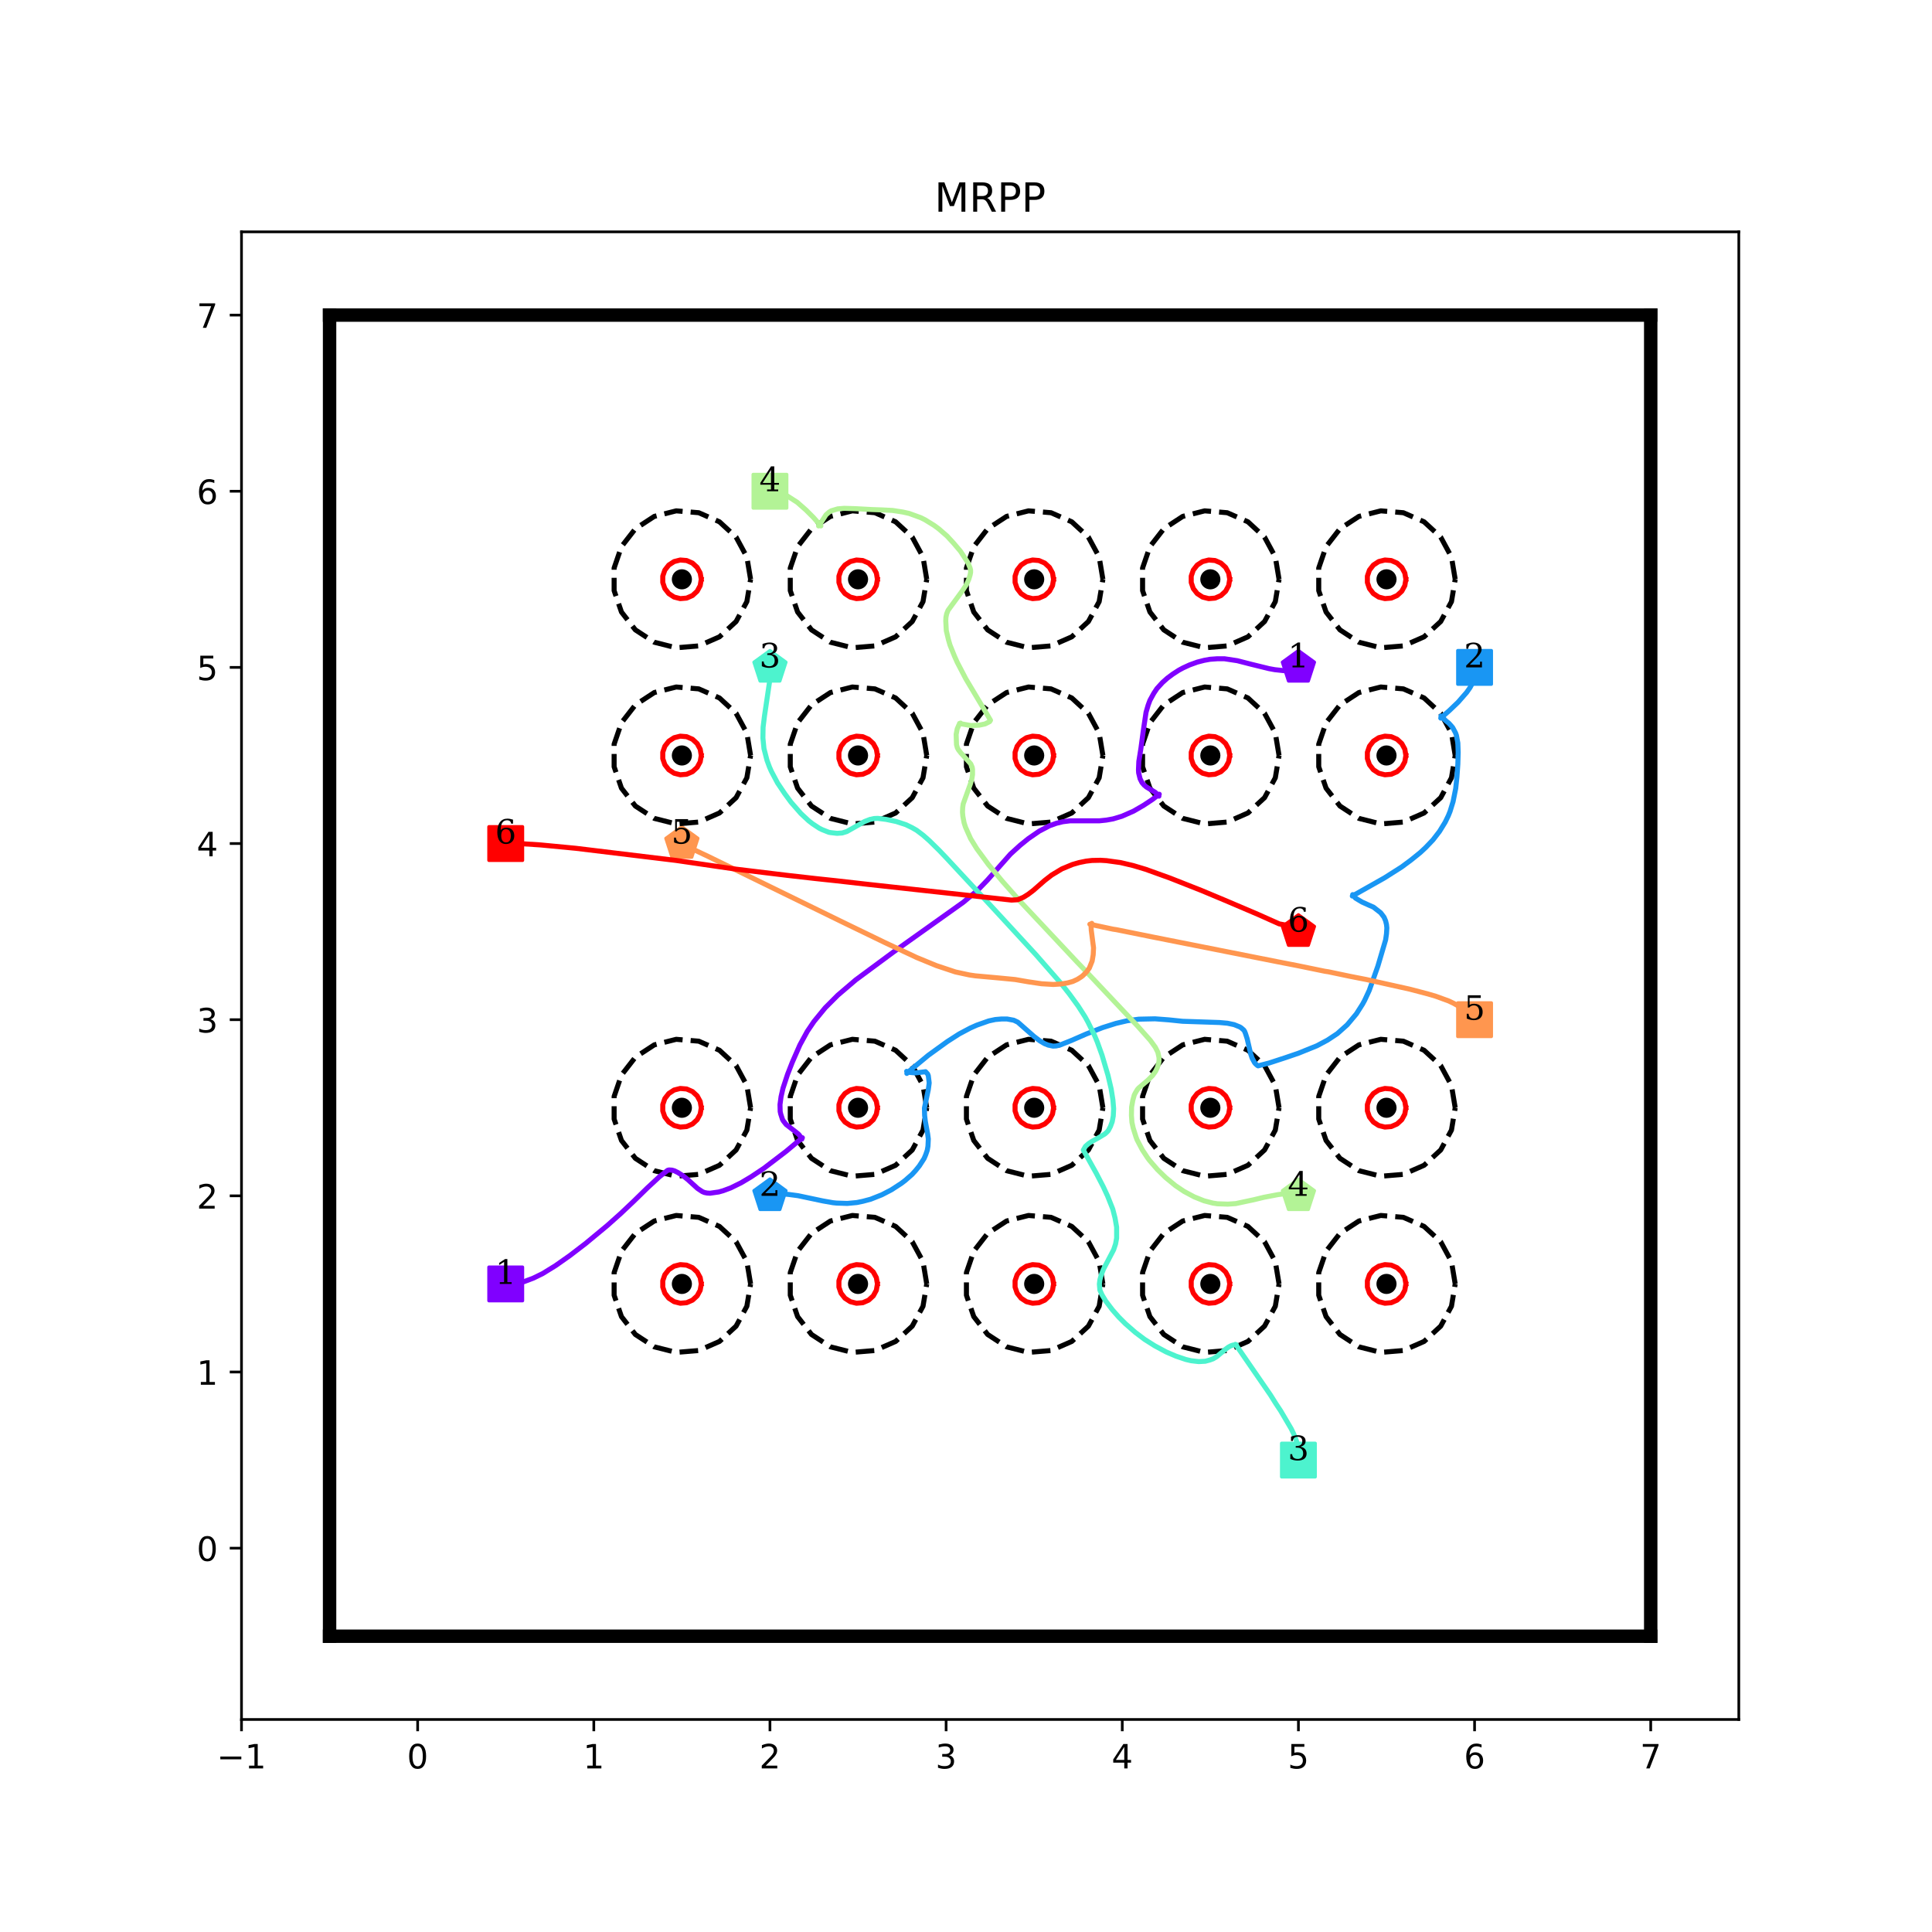 <?xml version="1.0" encoding="utf-8" standalone="no"?>
<!DOCTYPE svg PUBLIC "-//W3C//DTD SVG 1.1//EN"
  "http://www.w3.org/Graphics/SVG/1.1/DTD/svg11.dtd">
<!-- Created with matplotlib (http://matplotlib.org/) -->
<svg height="576pt" version="1.1" viewBox="0 0 576 576" width="576pt" xmlns="http://www.w3.org/2000/svg" xmlns:xlink="http://www.w3.org/1999/xlink">
 <defs>
  <style type="text/css">
*{stroke-linecap:butt;stroke-linejoin:round;}
  </style>
 </defs>
 <g id="figure_1">
  <g id="patch_1">
   <path d="M 0 576 
L 576 576 
L 576 0 
L 0 0 
z
" style="fill:#ffffff;"/>
  </g>
  <g id="axes_1">
   <g id="patch_2">
    <path d="M 72 512.64 
L 518.4 512.64 
L 518.4 69.12 
L 72 69.12 
z
" style="fill:#ffffff;"/>
   </g>
   <g id="matplotlib.axis_1">
    <g id="xtick_1">
     <g id="line2d_1">
      <defs>
       <path d="M 0 0 
L 0 3.5 
" id="m9b9ddca683" style="stroke:#000000;stroke-width:0.8;"/>
      </defs>
      <g>
       <use style="stroke:#000000;stroke-width:0.8;" x="72" xlink:href="#m9b9ddca683" y="512.64"/>
      </g>
     </g>
     <g id="text_1">
      <!-- −1 -->
      <defs>
       <path d="M 10.594 35.5 
L 73.188 35.5 
L 73.188 27.203 
L 10.594 27.203 
z
" id="DejaVuSans-2212"/>
       <path d="M 12.406 8.297 
L 28.516 8.297 
L 28.516 63.922 
L 10.984 60.406 
L 10.984 69.391 
L 28.422 72.906 
L 38.281 72.906 
L 38.281 8.297 
L 54.391 8.297 
L 54.391 0 
L 12.406 0 
z
" id="DejaVuSans-31"/>
      </defs>
      <g transform="translate(64.629 527.238)scale(0.1 -0.1)">
       <use xlink:href="#DejaVuSans-2212"/>
       <use x="83.789" xlink:href="#DejaVuSans-31"/>
      </g>
     </g>
    </g>
    <g id="xtick_2">
     <g id="line2d_2">
      <g>
       <use style="stroke:#000000;stroke-width:0.8;" x="124.518" xlink:href="#m9b9ddca683" y="512.64"/>
      </g>
     </g>
     <g id="text_2">
      <!-- 0 -->
      <defs>
       <path d="M 31.781 66.406 
Q 24.172 66.406 20.328 58.906 
Q 16.5 51.422 16.5 36.375 
Q 16.5 21.391 20.328 13.891 
Q 24.172 6.391 31.781 6.391 
Q 39.453 6.391 43.281 13.891 
Q 47.125 21.391 47.125 36.375 
Q 47.125 51.422 43.281 58.906 
Q 39.453 66.406 31.781 66.406 
z
M 31.781 74.219 
Q 44.047 74.219 50.516 64.516 
Q 56.984 54.828 56.984 36.375 
Q 56.984 17.969 50.516 8.266 
Q 44.047 -1.422 31.781 -1.422 
Q 19.531 -1.422 13.062 8.266 
Q 6.594 17.969 6.594 36.375 
Q 6.594 54.828 13.062 64.516 
Q 19.531 74.219 31.781 74.219 
z
" id="DejaVuSans-30"/>
      </defs>
      <g transform="translate(121.336 527.238)scale(0.1 -0.1)">
       <use xlink:href="#DejaVuSans-30"/>
      </g>
     </g>
    </g>
    <g id="xtick_3">
     <g id="line2d_3">
      <g>
       <use style="stroke:#000000;stroke-width:0.8;" x="177.035" xlink:href="#m9b9ddca683" y="512.64"/>
      </g>
     </g>
     <g id="text_3">
      <!-- 1 -->
      <g transform="translate(173.854 527.238)scale(0.1 -0.1)">
       <use xlink:href="#DejaVuSans-31"/>
      </g>
     </g>
    </g>
    <g id="xtick_4">
     <g id="line2d_4">
      <g>
       <use style="stroke:#000000;stroke-width:0.8;" x="229.553" xlink:href="#m9b9ddca683" y="512.64"/>
      </g>
     </g>
     <g id="text_4">
      <!-- 2 -->
      <defs>
       <path d="M 19.188 8.297 
L 53.609 8.297 
L 53.609 0 
L 7.328 0 
L 7.328 8.297 
Q 12.938 14.109 22.625 23.891 
Q 32.328 33.688 34.812 36.531 
Q 39.547 41.844 41.422 45.531 
Q 43.312 49.219 43.312 52.781 
Q 43.312 58.594 39.234 62.25 
Q 35.156 65.922 28.609 65.922 
Q 23.969 65.922 18.812 64.312 
Q 13.672 62.703 7.812 59.422 
L 7.812 69.391 
Q 13.766 71.781 18.938 73 
Q 24.125 74.219 28.422 74.219 
Q 39.75 74.219 46.484 68.547 
Q 53.219 62.891 53.219 53.422 
Q 53.219 48.922 51.531 44.891 
Q 49.859 40.875 45.406 35.406 
Q 44.188 33.984 37.641 27.219 
Q 31.109 20.453 19.188 8.297 
z
" id="DejaVuSans-32"/>
      </defs>
      <g transform="translate(226.372 527.238)scale(0.1 -0.1)">
       <use xlink:href="#DejaVuSans-32"/>
      </g>
     </g>
    </g>
    <g id="xtick_5">
     <g id="line2d_5">
      <g>
       <use style="stroke:#000000;stroke-width:0.8;" x="282.071" xlink:href="#m9b9ddca683" y="512.64"/>
      </g>
     </g>
     <g id="text_5">
      <!-- 3 -->
      <defs>
       <path d="M 40.578 39.312 
Q 47.656 37.797 51.625 33 
Q 55.609 28.219 55.609 21.188 
Q 55.609 10.406 48.188 4.484 
Q 40.766 -1.422 27.094 -1.422 
Q 22.516 -1.422 17.656 -0.516 
Q 12.797 0.391 7.625 2.203 
L 7.625 11.719 
Q 11.719 9.328 16.594 8.109 
Q 21.484 6.891 26.812 6.891 
Q 36.078 6.891 40.938 10.547 
Q 45.797 14.203 45.797 21.188 
Q 45.797 27.641 41.281 31.266 
Q 36.766 34.906 28.719 34.906 
L 20.219 34.906 
L 20.219 43.016 
L 29.109 43.016 
Q 36.375 43.016 40.234 45.922 
Q 44.094 48.828 44.094 54.297 
Q 44.094 59.906 40.109 62.906 
Q 36.141 65.922 28.719 65.922 
Q 24.656 65.922 20.016 65.031 
Q 15.375 64.156 9.812 62.312 
L 9.812 71.094 
Q 15.438 72.656 20.344 73.438 
Q 25.25 74.219 29.594 74.219 
Q 40.828 74.219 47.359 69.109 
Q 53.906 64.016 53.906 55.328 
Q 53.906 49.266 50.438 45.094 
Q 46.969 40.922 40.578 39.312 
z
" id="DejaVuSans-33"/>
      </defs>
      <g transform="translate(278.889 527.238)scale(0.1 -0.1)">
       <use xlink:href="#DejaVuSans-33"/>
      </g>
     </g>
    </g>
    <g id="xtick_6">
     <g id="line2d_6">
      <g>
       <use style="stroke:#000000;stroke-width:0.8;" x="334.588" xlink:href="#m9b9ddca683" y="512.64"/>
      </g>
     </g>
     <g id="text_6">
      <!-- 4 -->
      <defs>
       <path d="M 37.797 64.312 
L 12.891 25.391 
L 37.797 25.391 
z
M 35.203 72.906 
L 47.609 72.906 
L 47.609 25.391 
L 58.016 25.391 
L 58.016 17.188 
L 47.609 17.188 
L 47.609 0 
L 37.797 0 
L 37.797 17.188 
L 4.891 17.188 
L 4.891 26.703 
z
" id="DejaVuSans-34"/>
      </defs>
      <g transform="translate(331.407 527.238)scale(0.1 -0.1)">
       <use xlink:href="#DejaVuSans-34"/>
      </g>
     </g>
    </g>
    <g id="xtick_7">
     <g id="line2d_7">
      <g>
       <use style="stroke:#000000;stroke-width:0.8;" x="387.106" xlink:href="#m9b9ddca683" y="512.64"/>
      </g>
     </g>
     <g id="text_7">
      <!-- 5 -->
      <defs>
       <path d="M 10.797 72.906 
L 49.516 72.906 
L 49.516 64.594 
L 19.828 64.594 
L 19.828 46.734 
Q 21.969 47.469 24.109 47.828 
Q 26.266 48.188 28.422 48.188 
Q 40.625 48.188 47.75 41.5 
Q 54.891 34.812 54.891 23.391 
Q 54.891 11.625 47.562 5.094 
Q 40.234 -1.422 26.906 -1.422 
Q 22.312 -1.422 17.547 -0.641 
Q 12.797 0.141 7.719 1.703 
L 7.719 11.625 
Q 12.109 9.234 16.797 8.062 
Q 21.484 6.891 26.703 6.891 
Q 35.156 6.891 40.078 11.328 
Q 45.016 15.766 45.016 23.391 
Q 45.016 31 40.078 35.438 
Q 35.156 39.891 26.703 39.891 
Q 22.75 39.891 18.812 39.016 
Q 14.891 38.141 10.797 36.281 
z
" id="DejaVuSans-35"/>
      </defs>
      <g transform="translate(383.925 527.238)scale(0.1 -0.1)">
       <use xlink:href="#DejaVuSans-35"/>
      </g>
     </g>
    </g>
    <g id="xtick_8">
     <g id="line2d_8">
      <g>
       <use style="stroke:#000000;stroke-width:0.8;" x="439.624" xlink:href="#m9b9ddca683" y="512.64"/>
      </g>
     </g>
     <g id="text_8">
      <!-- 6 -->
      <defs>
       <path d="M 33.016 40.375 
Q 26.375 40.375 22.484 35.828 
Q 18.609 31.297 18.609 23.391 
Q 18.609 15.531 22.484 10.953 
Q 26.375 6.391 33.016 6.391 
Q 39.656 6.391 43.531 10.953 
Q 47.406 15.531 47.406 23.391 
Q 47.406 31.297 43.531 35.828 
Q 39.656 40.375 33.016 40.375 
z
M 52.594 71.297 
L 52.594 62.312 
Q 48.875 64.062 45.094 64.984 
Q 41.312 65.922 37.594 65.922 
Q 27.828 65.922 22.672 59.328 
Q 17.531 52.734 16.797 39.406 
Q 19.672 43.656 24.016 45.922 
Q 28.375 48.188 33.594 48.188 
Q 44.578 48.188 50.953 41.516 
Q 57.328 34.859 57.328 23.391 
Q 57.328 12.156 50.688 5.359 
Q 44.047 -1.422 33.016 -1.422 
Q 20.359 -1.422 13.672 8.266 
Q 6.984 17.969 6.984 36.375 
Q 6.984 53.656 15.188 63.938 
Q 23.391 74.219 37.203 74.219 
Q 40.922 74.219 44.703 73.484 
Q 48.484 72.75 52.594 71.297 
z
" id="DejaVuSans-36"/>
      </defs>
      <g transform="translate(436.442 527.238)scale(0.1 -0.1)">
       <use xlink:href="#DejaVuSans-36"/>
      </g>
     </g>
    </g>
    <g id="xtick_9">
     <g id="line2d_9">
      <g>
       <use style="stroke:#000000;stroke-width:0.8;" x="492.141" xlink:href="#m9b9ddca683" y="512.64"/>
      </g>
     </g>
     <g id="text_9">
      <!-- 7 -->
      <defs>
       <path d="M 8.203 72.906 
L 55.078 72.906 
L 55.078 68.703 
L 28.609 0 
L 18.312 0 
L 43.219 64.594 
L 8.203 64.594 
z
" id="DejaVuSans-37"/>
      </defs>
      <g transform="translate(488.96 527.238)scale(0.1 -0.1)">
       <use xlink:href="#DejaVuSans-37"/>
      </g>
     </g>
    </g>
   </g>
   <g id="matplotlib.axis_2">
    <g id="ytick_1">
     <g id="line2d_10">
      <defs>
       <path d="M 0 0 
L -3.5 0 
" id="m81a3ded4fe" style="stroke:#000000;stroke-width:0.8;"/>
      </defs>
      <g>
       <use style="stroke:#000000;stroke-width:0.8;" x="72" xlink:href="#m81a3ded4fe" y="461.562"/>
      </g>
     </g>
     <g id="text_10">
      <!-- 0 -->
      <g transform="translate(58.638 465.362)scale(0.1 -0.1)">
       <use xlink:href="#DejaVuSans-30"/>
      </g>
     </g>
    </g>
    <g id="ytick_2">
     <g id="line2d_11">
      <g>
       <use style="stroke:#000000;stroke-width:0.8;" x="72" xlink:href="#m81a3ded4fe" y="409.045"/>
      </g>
     </g>
     <g id="text_11">
      <!-- 1 -->
      <g transform="translate(58.638 412.844)scale(0.1 -0.1)">
       <use xlink:href="#DejaVuSans-31"/>
      </g>
     </g>
    </g>
    <g id="ytick_3">
     <g id="line2d_12">
      <g>
       <use style="stroke:#000000;stroke-width:0.8;" x="72" xlink:href="#m81a3ded4fe" y="356.527"/>
      </g>
     </g>
     <g id="text_12">
      <!-- 2 -->
      <g transform="translate(58.638 360.326)scale(0.1 -0.1)">
       <use xlink:href="#DejaVuSans-32"/>
      </g>
     </g>
    </g>
    <g id="ytick_4">
     <g id="line2d_13">
      <g>
       <use style="stroke:#000000;stroke-width:0.8;" x="72" xlink:href="#m81a3ded4fe" y="304.009"/>
      </g>
     </g>
     <g id="text_13">
      <!-- 3 -->
      <g transform="translate(58.638 307.809)scale(0.1 -0.1)">
       <use xlink:href="#DejaVuSans-33"/>
      </g>
     </g>
    </g>
    <g id="ytick_5">
     <g id="line2d_14">
      <g>
       <use style="stroke:#000000;stroke-width:0.8;" x="72" xlink:href="#m81a3ded4fe" y="251.492"/>
      </g>
     </g>
     <g id="text_14">
      <!-- 4 -->
      <g transform="translate(58.638 255.291)scale(0.1 -0.1)">
       <use xlink:href="#DejaVuSans-34"/>
      </g>
     </g>
    </g>
    <g id="ytick_6">
     <g id="line2d_15">
      <g>
       <use style="stroke:#000000;stroke-width:0.8;" x="72" xlink:href="#m81a3ded4fe" y="198.974"/>
      </g>
     </g>
     <g id="text_15">
      <!-- 5 -->
      <g transform="translate(58.638 202.773)scale(0.1 -0.1)">
       <use xlink:href="#DejaVuSans-35"/>
      </g>
     </g>
    </g>
    <g id="ytick_7">
     <g id="line2d_16">
      <g>
       <use style="stroke:#000000;stroke-width:0.8;" x="72" xlink:href="#m81a3ded4fe" y="146.456"/>
      </g>
     </g>
     <g id="text_16">
      <!-- 6 -->
      <g transform="translate(58.638 150.256)scale(0.1 -0.1)">
       <use xlink:href="#DejaVuSans-36"/>
      </g>
     </g>
    </g>
    <g id="ytick_8">
     <g id="line2d_17">
      <g>
       <use style="stroke:#000000;stroke-width:0.8;" x="72" xlink:href="#m81a3ded4fe" y="93.939"/>
      </g>
     </g>
     <g id="text_17">
      <!-- 7 -->
      <g transform="translate(58.638 97.738)scale(0.1 -0.1)">
       <use xlink:href="#DejaVuSans-37"/>
      </g>
     </g>
    </g>
   </g>
   <g id="line2d_18">
    <path clip-path="url(#p9a54a75081)" d="M 150.776 382.786 
" style="fill:none;stroke:#1f77b4;stroke-linecap:square;stroke-width:1.5;"/>
    <defs>
     <path d="M -5 5 
L 5 5 
L 5 -5 
L -5 -5 
z
" id="mb122a87c45" style="stroke:#8000ff;stroke-linejoin:miter;"/>
    </defs>
    <g clip-path="url(#p9a54a75081)">
     <use style="fill:#8000ff;stroke:#8000ff;stroke-linejoin:miter;" x="150.776" xlink:href="#mb122a87c45" y="382.786"/>
    </g>
   </g>
   <g id="line2d_19">
    <path clip-path="url(#p9a54a75081)" d="M 387.106 198.974 
" style="fill:none;stroke:#ff7f0e;stroke-linecap:square;stroke-width:1.5;"/>
    <defs>
     <path d="M 0 -5 
L -4.755 -1.545 
L -2.939 4.045 
L 2.939 4.045 
L 4.755 -1.545 
z
" id="m2151afe244" style="stroke:#8000ff;stroke-linejoin:miter;"/>
    </defs>
    <g clip-path="url(#p9a54a75081)">
     <use style="fill:#8000ff;stroke:#8000ff;stroke-linejoin:miter;" x="387.106" xlink:href="#m2151afe244" y="198.974"/>
    </g>
   </g>
   <g id="line2d_20">
    <path clip-path="url(#p9a54a75081)" d="M 439.624 198.974 
" style="fill:none;stroke:#2ca02c;stroke-linecap:square;stroke-width:1.5;"/>
    <defs>
     <path d="M -5 5 
L 5 5 
L 5 -5 
L -5 -5 
z
" id="m7689a7e794" style="stroke:#1996f3;stroke-linejoin:miter;"/>
    </defs>
    <g clip-path="url(#p9a54a75081)">
     <use style="fill:#1996f3;stroke:#1996f3;stroke-linejoin:miter;" x="439.624" xlink:href="#m7689a7e794" y="198.974"/>
    </g>
   </g>
   <g id="line2d_21">
    <path clip-path="url(#p9a54a75081)" d="M 229.553 356.527 
" style="fill:none;stroke:#d62728;stroke-linecap:square;stroke-width:1.5;"/>
    <defs>
     <path d="M 0 -5 
L -4.755 -1.545 
L -2.939 4.045 
L 2.939 4.045 
L 4.755 -1.545 
z
" id="m4f703e5bdd" style="stroke:#1996f3;stroke-linejoin:miter;"/>
    </defs>
    <g clip-path="url(#p9a54a75081)">
     <use style="fill:#1996f3;stroke:#1996f3;stroke-linejoin:miter;" x="229.553" xlink:href="#m4f703e5bdd" y="356.527"/>
    </g>
   </g>
   <g id="line2d_22">
    <path clip-path="url(#p9a54a75081)" d="M 387.106 435.304 
" style="fill:none;stroke:#9467bd;stroke-linecap:square;stroke-width:1.5;"/>
    <defs>
     <path d="M -5 5 
L 5 5 
L 5 -5 
L -5 -5 
z
" id="mdb0d280329" style="stroke:#4df3ce;stroke-linejoin:miter;"/>
    </defs>
    <g clip-path="url(#p9a54a75081)">
     <use style="fill:#4df3ce;stroke:#4df3ce;stroke-linejoin:miter;" x="387.106" xlink:href="#mdb0d280329" y="435.304"/>
    </g>
   </g>
   <g id="line2d_23">
    <path clip-path="url(#p9a54a75081)" d="M 229.553 198.974 
" style="fill:none;stroke:#8c564b;stroke-linecap:square;stroke-width:1.5;"/>
    <defs>
     <path d="M 0 -5 
L -4.755 -1.545 
L -2.939 4.045 
L 2.939 4.045 
L 4.755 -1.545 
z
" id="m33d5f54f4d" style="stroke:#4df3ce;stroke-linejoin:miter;"/>
    </defs>
    <g clip-path="url(#p9a54a75081)">
     <use style="fill:#4df3ce;stroke:#4df3ce;stroke-linejoin:miter;" x="229.553" xlink:href="#m33d5f54f4d" y="198.974"/>
    </g>
   </g>
   <g id="line2d_24">
    <path clip-path="url(#p9a54a75081)" d="M 229.553 146.456 
" style="fill:none;stroke:#e377c2;stroke-linecap:square;stroke-width:1.5;"/>
    <defs>
     <path d="M -5 5 
L 5 5 
L 5 -5 
L -5 -5 
z
" id="mda261e0e81" style="stroke:#b3f396;stroke-linejoin:miter;"/>
    </defs>
    <g clip-path="url(#p9a54a75081)">
     <use style="fill:#b3f396;stroke:#b3f396;stroke-linejoin:miter;" x="229.553" xlink:href="#mda261e0e81" y="146.456"/>
    </g>
   </g>
   <g id="line2d_25">
    <path clip-path="url(#p9a54a75081)" d="M 387.106 356.527 
" style="fill:none;stroke:#7f7f7f;stroke-linecap:square;stroke-width:1.5;"/>
    <defs>
     <path d="M 0 -5 
L -4.755 -1.545 
L -2.939 4.045 
L 2.939 4.045 
L 4.755 -1.545 
z
" id="m92ffced8b4" style="stroke:#b3f396;stroke-linejoin:miter;"/>
    </defs>
    <g clip-path="url(#p9a54a75081)">
     <use style="fill:#b3f396;stroke:#b3f396;stroke-linejoin:miter;" x="387.106" xlink:href="#m92ffced8b4" y="356.527"/>
    </g>
   </g>
   <g id="line2d_26">
    <path clip-path="url(#p9a54a75081)" d="M 439.624 304.009 
" style="fill:none;stroke:#bcbd22;stroke-linecap:square;stroke-width:1.5;"/>
    <defs>
     <path d="M -5 5 
L 5 5 
L 5 -5 
L -5 -5 
z
" id="m03e2553084" style="stroke:#ff964f;stroke-linejoin:miter;"/>
    </defs>
    <g clip-path="url(#p9a54a75081)">
     <use style="fill:#ff964f;stroke:#ff964f;stroke-linejoin:miter;" x="439.624" xlink:href="#m03e2553084" y="304.009"/>
    </g>
   </g>
   <g id="line2d_27">
    <path clip-path="url(#p9a54a75081)" d="M 203.294 251.492 
" style="fill:none;stroke:#17becf;stroke-linecap:square;stroke-width:1.5;"/>
    <defs>
     <path d="M 0 -5 
L -4.755 -1.545 
L -2.939 4.045 
L 2.939 4.045 
L 4.755 -1.545 
z
" id="m087232560b" style="stroke:#ff964f;stroke-linejoin:miter;"/>
    </defs>
    <g clip-path="url(#p9a54a75081)">
     <use style="fill:#ff964f;stroke:#ff964f;stroke-linejoin:miter;" x="203.294" xlink:href="#m087232560b" y="251.492"/>
    </g>
   </g>
   <g id="line2d_28">
    <path clip-path="url(#p9a54a75081)" d="M 150.776 251.492 
" style="fill:none;stroke:#1f77b4;stroke-linecap:square;stroke-width:1.5;"/>
    <defs>
     <path d="M -5 5 
L 5 5 
L 5 -5 
L -5 -5 
z
" id="m366d4ccf7c" style="stroke:#ff0000;stroke-linejoin:miter;"/>
    </defs>
    <g clip-path="url(#p9a54a75081)">
     <use style="fill:#ff0000;stroke:#ff0000;stroke-linejoin:miter;" x="150.776" xlink:href="#m366d4ccf7c" y="251.492"/>
    </g>
   </g>
   <g id="line2d_29">
    <path clip-path="url(#p9a54a75081)" d="M 387.106 277.751 
" style="fill:none;stroke:#ff7f0e;stroke-linecap:square;stroke-width:1.5;"/>
    <defs>
     <path d="M 0 -5 
L -4.755 -1.545 
L -2.939 4.045 
L 2.939 4.045 
L 4.755 -1.545 
z
" id="me343c77a1a" style="stroke:#ff0000;stroke-linejoin:miter;"/>
    </defs>
    <g clip-path="url(#p9a54a75081)">
     <use style="fill:#ff0000;stroke:#ff0000;stroke-linejoin:miter;" x="387.106" xlink:href="#me343c77a1a" y="277.751"/>
    </g>
   </g>
   <g id="line2d_30">
    <defs>
     <path d="M 0 2.5 
C 0.663 2.5 1.299 2.237 1.768 1.768 
C 2.237 1.299 2.5 0.663 2.5 0 
C 2.5 -0.663 2.237 -1.299 1.768 -1.768 
C 1.299 -2.237 0.663 -2.5 0 -2.5 
C -0.663 -2.5 -1.299 -2.237 -1.768 -1.768 
C -2.237 -1.299 -2.5 -0.663 -2.5 0 
C -2.5 0.663 -2.237 1.299 -1.768 1.768 
C -1.299 2.237 -0.663 2.5 0 2.5 
z
" id="mefccd4075d" style="stroke:#000000;"/>
    </defs>
    <g clip-path="url(#p9a54a75081)">
     <use style="stroke:#000000;" x="203.294" xlink:href="#mefccd4075d" y="382.786"/>
     <use style="stroke:#000000;" x="203.294" xlink:href="#mefccd4075d" y="330.268"/>
     <use style="stroke:#000000;" x="255.812" xlink:href="#mefccd4075d" y="382.786"/>
     <use style="stroke:#000000;" x="255.812" xlink:href="#mefccd4075d" y="330.268"/>
     <use style="stroke:#000000;" x="308.329" xlink:href="#mefccd4075d" y="382.786"/>
     <use style="stroke:#000000;" x="308.329" xlink:href="#mefccd4075d" y="330.268"/>
     <use style="stroke:#000000;" x="360.847" xlink:href="#mefccd4075d" y="382.786"/>
     <use style="stroke:#000000;" x="360.847" xlink:href="#mefccd4075d" y="330.268"/>
     <use style="stroke:#000000;" x="413.365" xlink:href="#mefccd4075d" y="382.786"/>
     <use style="stroke:#000000;" x="413.365" xlink:href="#mefccd4075d" y="330.268"/>
     <use style="stroke:#000000;" x="203.294" xlink:href="#mefccd4075d" y="225.233"/>
     <use style="stroke:#000000;" x="203.294" xlink:href="#mefccd4075d" y="172.715"/>
     <use style="stroke:#000000;" x="255.812" xlink:href="#mefccd4075d" y="225.233"/>
     <use style="stroke:#000000;" x="255.812" xlink:href="#mefccd4075d" y="172.715"/>
     <use style="stroke:#000000;" x="308.329" xlink:href="#mefccd4075d" y="225.233"/>
     <use style="stroke:#000000;" x="308.329" xlink:href="#mefccd4075d" y="172.715"/>
     <use style="stroke:#000000;" x="360.847" xlink:href="#mefccd4075d" y="225.233"/>
     <use style="stroke:#000000;" x="360.847" xlink:href="#mefccd4075d" y="172.715"/>
     <use style="stroke:#000000;" x="413.365" xlink:href="#mefccd4075d" y="225.233"/>
     <use style="stroke:#000000;" x="413.365" xlink:href="#mefccd4075d" y="172.715"/>
    </g>
   </g>
   <g id="line2d_31">
    <path clip-path="url(#p9a54a75081)" d="M 223.776 382.786 
L 222.666 376.135 
L 219.457 370.206 
L 214.497 365.639 
L 208.322 362.931 
L 201.603 362.374 
L 195.067 364.029 
L 189.422 367.717 
L 185.281 373.038 
L 183.092 379.415 
L 183.092 386.157 
L 185.281 392.534 
L 189.422 397.855 
L 195.067 401.543 
L 201.603 403.198 
L 208.322 402.641 
L 214.497 399.933 
L 219.457 395.366 
L 222.666 389.436 
L 223.776 382.786 
" style="fill:none;stroke:#000000;stroke-dasharray:5.55,2.4;stroke-dashoffset:0;stroke-width:1.5;"/>
   </g>
   <g id="line2d_32">
    <path clip-path="url(#p9a54a75081)" d="M 209.071 382.786 
L 208.758 380.91 
L 207.853 379.238 
L 206.454 377.95 
L 204.712 377.186 
L 202.817 377.029 
L 200.974 377.496 
L 199.382 378.536 
L 198.213 380.036 
L 197.596 381.835 
L 197.596 383.737 
L 198.213 385.535 
L 199.382 387.036 
L 200.974 388.076 
L 202.817 388.543 
L 204.712 388.386 
L 206.454 387.622 
L 207.853 386.334 
L 208.758 384.662 
L 209.071 382.786 
" style="fill:none;stroke:#ff0000;stroke-linecap:square;stroke-width:1.5;"/>
   </g>
   <g id="line2d_33">
    <path clip-path="url(#p9a54a75081)" d="M 223.776 330.268 
L 222.666 323.618 
L 219.457 317.688 
L 214.497 313.121 
L 208.322 310.413 
L 201.603 309.856 
L 195.067 311.511 
L 189.422 315.199 
L 185.281 320.52 
L 183.092 326.897 
L 183.092 333.639 
L 185.281 340.017 
L 189.422 345.337 
L 195.067 349.025 
L 201.603 350.68 
L 208.322 350.123 
L 214.497 347.415 
L 219.457 342.848 
L 222.666 336.919 
L 223.776 330.268 
" style="fill:none;stroke:#000000;stroke-dasharray:5.55,2.4;stroke-dashoffset:0;stroke-width:1.5;"/>
   </g>
   <g id="line2d_34">
    <path clip-path="url(#p9a54a75081)" d="M 209.071 330.268 
L 208.758 328.392 
L 207.853 326.72 
L 206.454 325.432 
L 204.712 324.668 
L 202.817 324.511 
L 200.974 324.978 
L 199.382 326.018 
L 198.213 327.519 
L 197.596 329.317 
L 197.596 331.219 
L 198.213 333.018 
L 199.382 334.518 
L 200.974 335.559 
L 202.817 336.025 
L 204.712 335.868 
L 206.454 335.104 
L 207.853 333.817 
L 208.758 332.144 
L 209.071 330.268 
" style="fill:none;stroke:#ff0000;stroke-linecap:square;stroke-width:1.5;"/>
   </g>
   <g id="line2d_35">
    <path clip-path="url(#p9a54a75081)" d="M 276.294 382.786 
L 275.184 376.135 
L 271.975 370.206 
L 267.014 365.639 
L 260.84 362.931 
L 254.12 362.374 
L 247.584 364.029 
L 241.94 367.717 
L 237.798 373.038 
L 235.609 379.415 
L 235.609 386.157 
L 237.798 392.534 
L 241.94 397.855 
L 247.584 401.543 
L 254.12 403.198 
L 260.84 402.641 
L 267.014 399.933 
L 271.975 395.366 
L 275.184 389.436 
L 276.294 382.786 
" style="fill:none;stroke:#000000;stroke-dasharray:5.55,2.4;stroke-dashoffset:0;stroke-width:1.5;"/>
   </g>
   <g id="line2d_36">
    <path clip-path="url(#p9a54a75081)" d="M 261.589 382.786 
L 261.276 380.91 
L 260.371 379.238 
L 258.971 377.95 
L 257.23 377.186 
L 255.335 377.029 
L 253.491 377.496 
L 251.899 378.536 
L 250.731 380.036 
L 250.114 381.835 
L 250.114 383.737 
L 250.731 385.535 
L 251.899 387.036 
L 253.491 388.076 
L 255.335 388.543 
L 257.23 388.386 
L 258.971 387.622 
L 260.371 386.334 
L 261.276 384.662 
L 261.589 382.786 
" style="fill:none;stroke:#ff0000;stroke-linecap:square;stroke-width:1.5;"/>
   </g>
   <g id="line2d_37">
    <path clip-path="url(#p9a54a75081)" d="M 276.294 330.268 
L 275.184 323.618 
L 271.975 317.688 
L 267.014 313.121 
L 260.84 310.413 
L 254.12 309.856 
L 247.584 311.511 
L 241.94 315.199 
L 237.798 320.52 
L 235.609 326.897 
L 235.609 333.639 
L 237.798 340.017 
L 241.94 345.337 
L 247.584 349.025 
L 254.12 350.68 
L 260.84 350.123 
L 267.014 347.415 
L 271.975 342.848 
L 275.184 336.919 
L 276.294 330.268 
" style="fill:none;stroke:#000000;stroke-dasharray:5.55,2.4;stroke-dashoffset:0;stroke-width:1.5;"/>
   </g>
   <g id="line2d_38">
    <path clip-path="url(#p9a54a75081)" d="M 261.589 330.268 
L 261.276 328.392 
L 260.371 326.72 
L 258.971 325.432 
L 257.23 324.668 
L 255.335 324.511 
L 253.491 324.978 
L 251.899 326.018 
L 250.731 327.519 
L 250.114 329.317 
L 250.114 331.219 
L 250.731 333.018 
L 251.899 334.518 
L 253.491 335.559 
L 255.335 336.025 
L 257.23 335.868 
L 258.971 335.104 
L 260.371 333.817 
L 261.276 332.144 
L 261.589 330.268 
" style="fill:none;stroke:#ff0000;stroke-linecap:square;stroke-width:1.5;"/>
   </g>
   <g id="line2d_39">
    <path clip-path="url(#p9a54a75081)" d="M 328.811 382.786 
L 327.702 376.135 
L 324.492 370.206 
L 319.532 365.639 
L 313.357 362.931 
L 306.638 362.374 
L 300.102 364.029 
L 294.457 367.717 
L 290.316 373.038 
L 288.127 379.415 
L 288.127 386.157 
L 290.316 392.534 
L 294.457 397.855 
L 300.102 401.543 
L 306.638 403.198 
L 313.357 402.641 
L 319.532 399.933 
L 324.492 395.366 
L 327.702 389.436 
L 328.811 382.786 
" style="fill:none;stroke:#000000;stroke-dasharray:5.55,2.4;stroke-dashoffset:0;stroke-width:1.5;"/>
   </g>
   <g id="line2d_40">
    <path clip-path="url(#p9a54a75081)" d="M 314.106 382.786 
L 313.793 380.91 
L 312.888 379.238 
L 311.489 377.95 
L 309.748 377.186 
L 307.852 377.029 
L 306.009 377.496 
L 304.417 378.536 
L 303.249 380.036 
L 302.631 381.835 
L 302.631 383.737 
L 303.249 385.535 
L 304.417 387.036 
L 306.009 388.076 
L 307.852 388.543 
L 309.748 388.386 
L 311.489 387.622 
L 312.888 386.334 
L 313.793 384.662 
L 314.106 382.786 
" style="fill:none;stroke:#ff0000;stroke-linecap:square;stroke-width:1.5;"/>
   </g>
   <g id="line2d_41">
    <path clip-path="url(#p9a54a75081)" d="M 328.811 330.268 
L 327.702 323.618 
L 324.492 317.688 
L 319.532 313.121 
L 313.357 310.413 
L 306.638 309.856 
L 300.102 311.511 
L 294.457 315.199 
L 290.316 320.52 
L 288.127 326.897 
L 288.127 333.639 
L 290.316 340.017 
L 294.457 345.337 
L 300.102 349.025 
L 306.638 350.68 
L 313.357 350.123 
L 319.532 347.415 
L 324.492 342.848 
L 327.702 336.919 
L 328.811 330.268 
" style="fill:none;stroke:#000000;stroke-dasharray:5.55,2.4;stroke-dashoffset:0;stroke-width:1.5;"/>
   </g>
   <g id="line2d_42">
    <path clip-path="url(#p9a54a75081)" d="M 314.106 330.268 
L 313.793 328.392 
L 312.888 326.72 
L 311.489 325.432 
L 309.748 324.668 
L 307.852 324.511 
L 306.009 324.978 
L 304.417 326.018 
L 303.249 327.519 
L 302.631 329.317 
L 302.631 331.219 
L 303.249 333.018 
L 304.417 334.518 
L 306.009 335.559 
L 307.852 336.025 
L 309.748 335.868 
L 311.489 335.104 
L 312.888 333.817 
L 313.793 332.144 
L 314.106 330.268 
" style="fill:none;stroke:#ff0000;stroke-linecap:square;stroke-width:1.5;"/>
   </g>
   <g id="line2d_43">
    <path clip-path="url(#p9a54a75081)" d="M 381.329 382.786 
L 380.219 376.135 
L 377.01 370.206 
L 372.05 365.639 
L 365.875 362.931 
L 359.156 362.374 
L 352.62 364.029 
L 346.975 367.717 
L 342.834 373.038 
L 340.645 379.415 
L 340.645 386.157 
L 342.834 392.534 
L 346.975 397.855 
L 352.62 401.543 
L 359.156 403.198 
L 365.875 402.641 
L 372.05 399.933 
L 377.01 395.366 
L 380.219 389.436 
L 381.329 382.786 
" style="fill:none;stroke:#000000;stroke-dasharray:5.55,2.4;stroke-dashoffset:0;stroke-width:1.5;"/>
   </g>
   <g id="line2d_44">
    <path clip-path="url(#p9a54a75081)" d="M 366.624 382.786 
L 366.311 380.91 
L 365.406 379.238 
L 364.007 377.95 
L 362.265 377.186 
L 360.37 377.029 
L 358.526 377.496 
L 356.934 378.536 
L 355.766 380.036 
L 355.149 381.835 
L 355.149 383.737 
L 355.766 385.535 
L 356.934 387.036 
L 358.526 388.076 
L 360.37 388.543 
L 362.265 388.386 
L 364.007 387.622 
L 365.406 386.334 
L 366.311 384.662 
L 366.624 382.786 
" style="fill:none;stroke:#ff0000;stroke-linecap:square;stroke-width:1.5;"/>
   </g>
   <g id="line2d_45">
    <path clip-path="url(#p9a54a75081)" d="M 381.329 330.268 
L 380.219 323.618 
L 377.01 317.688 
L 372.05 313.121 
L 365.875 310.413 
L 359.156 309.856 
L 352.62 311.511 
L 346.975 315.199 
L 342.834 320.52 
L 340.645 326.897 
L 340.645 333.639 
L 342.834 340.017 
L 346.975 345.337 
L 352.62 349.025 
L 359.156 350.68 
L 365.875 350.123 
L 372.05 347.415 
L 377.01 342.848 
L 380.219 336.919 
L 381.329 330.268 
" style="fill:none;stroke:#000000;stroke-dasharray:5.55,2.4;stroke-dashoffset:0;stroke-width:1.5;"/>
   </g>
   <g id="line2d_46">
    <path clip-path="url(#p9a54a75081)" d="M 366.624 330.268 
L 366.311 328.392 
L 365.406 326.72 
L 364.007 325.432 
L 362.265 324.668 
L 360.37 324.511 
L 358.526 324.978 
L 356.934 326.018 
L 355.766 327.519 
L 355.149 329.317 
L 355.149 331.219 
L 355.766 333.018 
L 356.934 334.518 
L 358.526 335.559 
L 360.37 336.025 
L 362.265 335.868 
L 364.007 335.104 
L 365.406 333.817 
L 366.311 332.144 
L 366.624 330.268 
" style="fill:none;stroke:#ff0000;stroke-linecap:square;stroke-width:1.5;"/>
   </g>
   <g id="line2d_47">
    <path clip-path="url(#p9a54a75081)" d="M 433.847 382.786 
L 432.737 376.135 
L 429.528 370.206 
L 424.567 365.639 
L 418.393 362.931 
L 411.673 362.374 
L 405.137 364.029 
L 399.493 367.717 
L 395.351 373.038 
L 393.162 379.415 
L 393.162 386.157 
L 395.351 392.534 
L 399.493 397.855 
L 405.137 401.543 
L 411.673 403.198 
L 418.393 402.641 
L 424.567 399.933 
L 429.528 395.366 
L 432.737 389.436 
L 433.847 382.786 
" style="fill:none;stroke:#000000;stroke-dasharray:5.55,2.4;stroke-dashoffset:0;stroke-width:1.5;"/>
   </g>
   <g id="line2d_48">
    <path clip-path="url(#p9a54a75081)" d="M 419.142 382.786 
L 418.829 380.91 
L 417.924 379.238 
L 416.524 377.95 
L 414.783 377.186 
L 412.888 377.029 
L 411.044 377.496 
L 409.452 378.536 
L 408.284 380.036 
L 407.667 381.835 
L 407.667 383.737 
L 408.284 385.535 
L 409.452 387.036 
L 411.044 388.076 
L 412.888 388.543 
L 414.783 388.386 
L 416.524 387.622 
L 417.924 386.334 
L 418.829 384.662 
L 419.142 382.786 
" style="fill:none;stroke:#ff0000;stroke-linecap:square;stroke-width:1.5;"/>
   </g>
   <g id="line2d_49">
    <path clip-path="url(#p9a54a75081)" d="M 433.847 330.268 
L 432.737 323.618 
L 429.528 317.688 
L 424.567 313.121 
L 418.393 310.413 
L 411.673 309.856 
L 405.137 311.511 
L 399.493 315.199 
L 395.351 320.52 
L 393.162 326.897 
L 393.162 333.639 
L 395.351 340.017 
L 399.493 345.337 
L 405.137 349.025 
L 411.673 350.68 
L 418.393 350.123 
L 424.567 347.415 
L 429.528 342.848 
L 432.737 336.919 
L 433.847 330.268 
" style="fill:none;stroke:#000000;stroke-dasharray:5.55,2.4;stroke-dashoffset:0;stroke-width:1.5;"/>
   </g>
   <g id="line2d_50">
    <path clip-path="url(#p9a54a75081)" d="M 419.142 330.268 
L 418.829 328.392 
L 417.924 326.72 
L 416.524 325.432 
L 414.783 324.668 
L 412.888 324.511 
L 411.044 324.978 
L 409.452 326.018 
L 408.284 327.519 
L 407.667 329.317 
L 407.667 331.219 
L 408.284 333.018 
L 409.452 334.518 
L 411.044 335.559 
L 412.888 336.025 
L 414.783 335.868 
L 416.524 335.104 
L 417.924 333.817 
L 418.829 332.144 
L 419.142 330.268 
" style="fill:none;stroke:#ff0000;stroke-linecap:square;stroke-width:1.5;"/>
   </g>
   <g id="line2d_51">
    <path clip-path="url(#p9a54a75081)" d="M 223.776 225.233 
L 222.666 218.582 
L 219.457 212.653 
L 214.497 208.086 
L 208.322 205.378 
L 201.603 204.821 
L 195.067 206.476 
L 189.422 210.164 
L 185.281 215.485 
L 183.092 221.862 
L 183.092 228.604 
L 185.281 234.981 
L 189.422 240.302 
L 195.067 243.99 
L 201.603 245.645 
L 208.322 245.088 
L 214.497 242.38 
L 219.457 237.813 
L 222.666 231.883 
L 223.776 225.233 
" style="fill:none;stroke:#000000;stroke-dasharray:5.55,2.4;stroke-dashoffset:0;stroke-width:1.5;"/>
   </g>
   <g id="line2d_52">
    <path clip-path="url(#p9a54a75081)" d="M 209.071 225.233 
L 208.758 223.357 
L 207.853 221.685 
L 206.454 220.397 
L 204.712 219.633 
L 202.817 219.476 
L 200.974 219.943 
L 199.382 220.983 
L 198.213 222.483 
L 197.596 224.282 
L 197.596 226.184 
L 198.213 227.982 
L 199.382 229.483 
L 200.974 230.523 
L 202.817 230.99 
L 204.712 230.833 
L 206.454 230.069 
L 207.853 228.781 
L 208.758 227.109 
L 209.071 225.233 
" style="fill:none;stroke:#ff0000;stroke-linecap:square;stroke-width:1.5;"/>
   </g>
   <g id="line2d_53">
    <path clip-path="url(#p9a54a75081)" d="M 223.776 172.715 
L 222.666 166.065 
L 219.457 160.135 
L 214.497 155.569 
L 208.322 152.86 
L 201.603 152.303 
L 195.067 153.959 
L 189.422 157.646 
L 185.281 162.967 
L 183.092 169.344 
L 183.092 176.087 
L 185.281 182.464 
L 189.422 187.784 
L 195.067 191.472 
L 201.603 193.127 
L 208.322 192.57 
L 214.497 189.862 
L 219.457 185.296 
L 222.666 179.366 
L 223.776 172.715 
" style="fill:none;stroke:#000000;stroke-dasharray:5.55,2.4;stroke-dashoffset:0;stroke-width:1.5;"/>
   </g>
   <g id="line2d_54">
    <path clip-path="url(#p9a54a75081)" d="M 209.071 172.715 
L 208.758 170.84 
L 207.853 169.167 
L 206.454 167.879 
L 204.712 167.115 
L 202.817 166.958 
L 200.974 167.425 
L 199.382 168.465 
L 198.213 169.966 
L 197.596 171.764 
L 197.596 173.666 
L 198.213 175.465 
L 199.382 176.966 
L 200.974 178.006 
L 202.817 178.473 
L 204.712 178.315 
L 206.454 177.552 
L 207.853 176.264 
L 208.758 174.591 
L 209.071 172.715 
" style="fill:none;stroke:#ff0000;stroke-linecap:square;stroke-width:1.5;"/>
   </g>
   <g id="line2d_55">
    <path clip-path="url(#p9a54a75081)" d="M 276.294 225.233 
L 275.184 218.582 
L 271.975 212.653 
L 267.014 208.086 
L 260.84 205.378 
L 254.12 204.821 
L 247.584 206.476 
L 241.94 210.164 
L 237.798 215.485 
L 235.609 221.862 
L 235.609 228.604 
L 237.798 234.981 
L 241.94 240.302 
L 247.584 243.99 
L 254.12 245.645 
L 260.84 245.088 
L 267.014 242.38 
L 271.975 237.813 
L 275.184 231.883 
L 276.294 225.233 
" style="fill:none;stroke:#000000;stroke-dasharray:5.55,2.4;stroke-dashoffset:0;stroke-width:1.5;"/>
   </g>
   <g id="line2d_56">
    <path clip-path="url(#p9a54a75081)" d="M 261.589 225.233 
L 261.276 223.357 
L 260.371 221.685 
L 258.971 220.397 
L 257.23 219.633 
L 255.335 219.476 
L 253.491 219.943 
L 251.899 220.983 
L 250.731 222.483 
L 250.114 224.282 
L 250.114 226.184 
L 250.731 227.982 
L 251.899 229.483 
L 253.491 230.523 
L 255.335 230.99 
L 257.23 230.833 
L 258.971 230.069 
L 260.371 228.781 
L 261.276 227.109 
L 261.589 225.233 
" style="fill:none;stroke:#ff0000;stroke-linecap:square;stroke-width:1.5;"/>
   </g>
   <g id="line2d_57">
    <path clip-path="url(#p9a54a75081)" d="M 276.294 172.715 
L 275.184 166.065 
L 271.975 160.135 
L 267.014 155.569 
L 260.84 152.86 
L 254.12 152.303 
L 247.584 153.959 
L 241.94 157.646 
L 237.798 162.967 
L 235.609 169.344 
L 235.609 176.087 
L 237.798 182.464 
L 241.94 187.784 
L 247.584 191.472 
L 254.12 193.127 
L 260.84 192.57 
L 267.014 189.862 
L 271.975 185.296 
L 275.184 179.366 
L 276.294 172.715 
" style="fill:none;stroke:#000000;stroke-dasharray:5.55,2.4;stroke-dashoffset:0;stroke-width:1.5;"/>
   </g>
   <g id="line2d_58">
    <path clip-path="url(#p9a54a75081)" d="M 261.589 172.715 
L 261.276 170.84 
L 260.371 169.167 
L 258.971 167.879 
L 257.23 167.115 
L 255.335 166.958 
L 253.491 167.425 
L 251.899 168.465 
L 250.731 169.966 
L 250.114 171.764 
L 250.114 173.666 
L 250.731 175.465 
L 251.899 176.966 
L 253.491 178.006 
L 255.335 178.473 
L 257.23 178.315 
L 258.971 177.552 
L 260.371 176.264 
L 261.276 174.591 
L 261.589 172.715 
" style="fill:none;stroke:#ff0000;stroke-linecap:square;stroke-width:1.5;"/>
   </g>
   <g id="line2d_59">
    <path clip-path="url(#p9a54a75081)" d="M 328.811 225.233 
L 327.702 218.582 
L 324.492 212.653 
L 319.532 208.086 
L 313.357 205.378 
L 306.638 204.821 
L 300.102 206.476 
L 294.457 210.164 
L 290.316 215.485 
L 288.127 221.862 
L 288.127 228.604 
L 290.316 234.981 
L 294.457 240.302 
L 300.102 243.99 
L 306.638 245.645 
L 313.357 245.088 
L 319.532 242.38 
L 324.492 237.813 
L 327.702 231.883 
L 328.811 225.233 
" style="fill:none;stroke:#000000;stroke-dasharray:5.55,2.4;stroke-dashoffset:0;stroke-width:1.5;"/>
   </g>
   <g id="line2d_60">
    <path clip-path="url(#p9a54a75081)" d="M 314.106 225.233 
L 313.793 223.357 
L 312.888 221.685 
L 311.489 220.397 
L 309.748 219.633 
L 307.852 219.476 
L 306.009 219.943 
L 304.417 220.983 
L 303.249 222.483 
L 302.631 224.282 
L 302.631 226.184 
L 303.249 227.982 
L 304.417 229.483 
L 306.009 230.523 
L 307.852 230.99 
L 309.748 230.833 
L 311.489 230.069 
L 312.888 228.781 
L 313.793 227.109 
L 314.106 225.233 
" style="fill:none;stroke:#ff0000;stroke-linecap:square;stroke-width:1.5;"/>
   </g>
   <g id="line2d_61">
    <path clip-path="url(#p9a54a75081)" d="M 328.811 172.715 
L 327.702 166.065 
L 324.492 160.135 
L 319.532 155.569 
L 313.357 152.86 
L 306.638 152.303 
L 300.102 153.959 
L 294.457 157.646 
L 290.316 162.967 
L 288.127 169.344 
L 288.127 176.087 
L 290.316 182.464 
L 294.457 187.784 
L 300.102 191.472 
L 306.638 193.127 
L 313.357 192.57 
L 319.532 189.862 
L 324.492 185.296 
L 327.702 179.366 
L 328.811 172.715 
" style="fill:none;stroke:#000000;stroke-dasharray:5.55,2.4;stroke-dashoffset:0;stroke-width:1.5;"/>
   </g>
   <g id="line2d_62">
    <path clip-path="url(#p9a54a75081)" d="M 314.106 172.715 
L 313.793 170.84 
L 312.888 169.167 
L 311.489 167.879 
L 309.748 167.115 
L 307.852 166.958 
L 306.009 167.425 
L 304.417 168.465 
L 303.249 169.966 
L 302.631 171.764 
L 302.631 173.666 
L 303.249 175.465 
L 304.417 176.966 
L 306.009 178.006 
L 307.852 178.473 
L 309.748 178.315 
L 311.489 177.552 
L 312.888 176.264 
L 313.793 174.591 
L 314.106 172.715 
" style="fill:none;stroke:#ff0000;stroke-linecap:square;stroke-width:1.5;"/>
   </g>
   <g id="line2d_63">
    <path clip-path="url(#p9a54a75081)" d="M 381.329 225.233 
L 380.219 218.582 
L 377.01 212.653 
L 372.05 208.086 
L 365.875 205.378 
L 359.156 204.821 
L 352.62 206.476 
L 346.975 210.164 
L 342.834 215.485 
L 340.645 221.862 
L 340.645 228.604 
L 342.834 234.981 
L 346.975 240.302 
L 352.62 243.99 
L 359.156 245.645 
L 365.875 245.088 
L 372.05 242.38 
L 377.01 237.813 
L 380.219 231.883 
L 381.329 225.233 
" style="fill:none;stroke:#000000;stroke-dasharray:5.55,2.4;stroke-dashoffset:0;stroke-width:1.5;"/>
   </g>
   <g id="line2d_64">
    <path clip-path="url(#p9a54a75081)" d="M 366.624 225.233 
L 366.311 223.357 
L 365.406 221.685 
L 364.007 220.397 
L 362.265 219.633 
L 360.37 219.476 
L 358.526 219.943 
L 356.934 220.983 
L 355.766 222.483 
L 355.149 224.282 
L 355.149 226.184 
L 355.766 227.982 
L 356.934 229.483 
L 358.526 230.523 
L 360.37 230.99 
L 362.265 230.833 
L 364.007 230.069 
L 365.406 228.781 
L 366.311 227.109 
L 366.624 225.233 
" style="fill:none;stroke:#ff0000;stroke-linecap:square;stroke-width:1.5;"/>
   </g>
   <g id="line2d_65">
    <path clip-path="url(#p9a54a75081)" d="M 381.329 172.715 
L 380.219 166.065 
L 377.01 160.135 
L 372.05 155.569 
L 365.875 152.86 
L 359.156 152.303 
L 352.62 153.959 
L 346.975 157.646 
L 342.834 162.967 
L 340.645 169.344 
L 340.645 176.087 
L 342.834 182.464 
L 346.975 187.784 
L 352.62 191.472 
L 359.156 193.127 
L 365.875 192.57 
L 372.05 189.862 
L 377.01 185.296 
L 380.219 179.366 
L 381.329 172.715 
" style="fill:none;stroke:#000000;stroke-dasharray:5.55,2.4;stroke-dashoffset:0;stroke-width:1.5;"/>
   </g>
   <g id="line2d_66">
    <path clip-path="url(#p9a54a75081)" d="M 366.624 172.715 
L 366.311 170.84 
L 365.406 169.167 
L 364.007 167.879 
L 362.265 167.115 
L 360.37 166.958 
L 358.526 167.425 
L 356.934 168.465 
L 355.766 169.966 
L 355.149 171.764 
L 355.149 173.666 
L 355.766 175.465 
L 356.934 176.966 
L 358.526 178.006 
L 360.37 178.473 
L 362.265 178.315 
L 364.007 177.552 
L 365.406 176.264 
L 366.311 174.591 
L 366.624 172.715 
" style="fill:none;stroke:#ff0000;stroke-linecap:square;stroke-width:1.5;"/>
   </g>
   <g id="line2d_67">
    <path clip-path="url(#p9a54a75081)" d="M 433.847 225.233 
L 432.737 218.582 
L 429.528 212.653 
L 424.567 208.086 
L 418.393 205.378 
L 411.673 204.821 
L 405.137 206.476 
L 399.493 210.164 
L 395.351 215.485 
L 393.162 221.862 
L 393.162 228.604 
L 395.351 234.981 
L 399.493 240.302 
L 405.137 243.99 
L 411.673 245.645 
L 418.393 245.088 
L 424.567 242.38 
L 429.528 237.813 
L 432.737 231.883 
L 433.847 225.233 
" style="fill:none;stroke:#000000;stroke-dasharray:5.55,2.4;stroke-dashoffset:0;stroke-width:1.5;"/>
   </g>
   <g id="line2d_68">
    <path clip-path="url(#p9a54a75081)" d="M 419.142 225.233 
L 418.829 223.357 
L 417.924 221.685 
L 416.524 220.397 
L 414.783 219.633 
L 412.888 219.476 
L 411.044 219.943 
L 409.452 220.983 
L 408.284 222.483 
L 407.667 224.282 
L 407.667 226.184 
L 408.284 227.982 
L 409.452 229.483 
L 411.044 230.523 
L 412.888 230.99 
L 414.783 230.833 
L 416.524 230.069 
L 417.924 228.781 
L 418.829 227.109 
L 419.142 225.233 
" style="fill:none;stroke:#ff0000;stroke-linecap:square;stroke-width:1.5;"/>
   </g>
   <g id="line2d_69">
    <path clip-path="url(#p9a54a75081)" d="M 433.847 172.715 
L 432.737 166.065 
L 429.528 160.135 
L 424.567 155.569 
L 418.393 152.86 
L 411.673 152.303 
L 405.137 153.959 
L 399.493 157.646 
L 395.351 162.967 
L 393.162 169.344 
L 393.162 176.087 
L 395.351 182.464 
L 399.493 187.784 
L 405.137 191.472 
L 411.673 193.127 
L 418.393 192.57 
L 424.567 189.862 
L 429.528 185.296 
L 432.737 179.366 
L 433.847 172.715 
" style="fill:none;stroke:#000000;stroke-dasharray:5.55,2.4;stroke-dashoffset:0;stroke-width:1.5;"/>
   </g>
   <g id="line2d_70">
    <path clip-path="url(#p9a54a75081)" d="M 419.142 172.715 
L 418.829 170.84 
L 417.924 169.167 
L 416.524 167.879 
L 414.783 167.115 
L 412.888 166.958 
L 411.044 167.425 
L 409.452 168.465 
L 408.284 169.966 
L 407.667 171.764 
L 407.667 173.666 
L 408.284 175.465 
L 409.452 176.966 
L 411.044 178.006 
L 412.888 178.473 
L 414.783 178.315 
L 416.524 177.552 
L 417.924 176.264 
L 418.829 174.591 
L 419.142 172.715 
" style="fill:none;stroke:#ff0000;stroke-linecap:square;stroke-width:1.5;"/>
   </g>
   <g id="line2d_71">
    <path clip-path="url(#p9a54a75081)" d="M 98.259 487.821 
L 98.259 93.939 
" style="fill:none;stroke:#000000;stroke-linecap:square;stroke-width:4;"/>
   </g>
   <g id="line2d_72">
    <path clip-path="url(#p9a54a75081)" d="M 98.259 93.939 
L 492.141 93.939 
" style="fill:none;stroke:#000000;stroke-linecap:square;stroke-width:4;"/>
   </g>
   <g id="line2d_73">
    <path clip-path="url(#p9a54a75081)" d="M 492.141 93.939 
L 492.141 487.821 
" style="fill:none;stroke:#000000;stroke-linecap:square;stroke-width:4;"/>
   </g>
   <g id="line2d_74">
    <path clip-path="url(#p9a54a75081)" d="M 492.141 487.821 
L 98.259 487.821 
" style="fill:none;stroke:#000000;stroke-linecap:square;stroke-width:4;"/>
   </g>
   <g id="line2d_75">
    <path clip-path="url(#p9a54a75081)" d="M 150.776 382.786 
L 153.35 382.681 
L 156.238 382.103 
L 159.022 381.053 
L 161.805 379.687 
L 165.639 377.324 
L 169.893 374.331 
L 174.619 370.707 
L 181.079 365.35 
L 185.018 361.831 
L 188.799 358.26 
L 193.053 354.111 
L 196.572 350.855 
L 199.04 348.912 
L 199.46 348.807 
L 200.353 348.859 
L 201.088 349.07 
L 202.139 349.595 
L 203.714 350.593 
L 205.08 351.695 
L 207.968 354.321 
L 209.386 355.267 
L 210.016 355.529 
L 210.804 355.687 
L 211.697 355.739 
L 214.27 355.372 
L 215.583 355.004 
L 217.842 354.164 
L 220.94 352.641 
L 223.934 350.855 
L 227.715 348.334 
L 234.385 343.24 
L 239.216 339.196 
L 239.059 339.511 
L 239.059 339.616 
L 239.006 339.354 
L 238.691 338.934 
L 238.166 338.251 
L 237.431 337.621 
L 234.385 335.257 
L 233.597 334.26 
L 233.282 333.734 
L 232.757 332.106 
L 232.599 331.371 
L 232.546 329.323 
L 232.862 326.96 
L 233.439 324.439 
L 234.805 320.29 
L 236.223 316.666 
L 238.481 311.519 
L 240.687 307.476 
L 242.682 304.535 
L 246.043 300.438 
L 249.772 296.709 
L 255.129 292.14 
L 266.42 283.79 
L 287.217 268.98 
L 291.471 265.409 
L 294.36 262.415 
L 301.24 254.643 
L 304.128 252.017 
L 306.596 250.021 
L 309.8 247.816 
L 312.898 246.187 
L 314.947 245.452 
L 316.89 244.98 
L 319.043 244.717 
L 323.244 244.717 
L 327.761 244.717 
L 329.809 244.507 
L 331.857 244.139 
L 334.483 243.352 
L 337.949 241.829 
L 340.943 240.095 
L 343.569 238.362 
L 345.617 236.787 
L 345.459 237.049 
L 345.512 237.365 
L 345.407 237.154 
L 344.409 236.209 
L 342.834 235.264 
L 341.783 234.634 
L 341.1 234.056 
L 340.47 233.321 
L 339.893 232.165 
L 339.472 230.432 
L 339.42 229.539 
L 339.525 227.019 
L 340.155 223.08 
L 340.838 217.986 
L 341.678 212.366 
L 342.308 210.213 
L 342.834 208.795 
L 343.989 206.694 
L 344.934 205.276 
L 346.562 203.491 
L 348.033 202.178 
L 349.661 200.97 
L 351.446 199.814 
L 352.707 199.132 
L 354.65 198.239 
L 356.961 197.399 
L 359.009 196.873 
L 360.742 196.558 
L 362.895 196.401 
L 365.048 196.401 
L 368.882 196.978 
L 372.979 198.029 
L 378.335 199.342 
L 380.069 199.657 
L 383.482 200.024 
L 386.948 200.077 
L 386.948 200.077 
" style="fill:none;stroke:#8000ff;stroke-linecap:square;stroke-width:1.5;"/>
   </g>
   <g id="line2d_76">
    <path clip-path="url(#p9a54a75081)" d="M 439.624 198.974 
L 439.939 199.079 
L 440.044 199.237 
L 440.149 199.867 
L 439.991 201.39 
L 439.624 202.493 
L 438.258 205.014 
L 437.26 206.432 
L 434.687 209.373 
L 432.166 211.788 
L 429.54 214.099 
L 429.645 213.942 
L 429.593 213.469 
L 429.698 213.627 
L 431.116 214.939 
L 431.956 215.622 
L 432.534 216.252 
L 433.111 216.935 
L 433.952 218.511 
L 434.214 219.246 
L 434.634 221.504 
L 434.739 224.34 
L 434.634 227.859 
L 434.372 231.588 
L 434.004 235.054 
L 433.216 238.993 
L 432.324 241.881 
L 431.798 243.194 
L 430.853 245.137 
L 429.173 247.868 
L 427.229 250.389 
L 425.024 252.7 
L 423.448 254.17 
L 420.717 256.376 
L 417.881 258.477 
L 412.84 261.68 
L 403.176 267.142 
L 403.281 266.984 
L 403.334 266.722 
L 403.281 266.722 
L 403.544 267.09 
L 404.122 267.772 
L 406.065 268.928 
L 408.27 269.925 
L 409.478 270.451 
L 411.632 272.131 
L 412.629 273.444 
L 413.102 274.547 
L 413.365 275.65 
L 413.47 276.648 
L 413.365 278.381 
L 413.102 280.219 
L 410.791 288.044 
L 408.218 295.291 
L 406.853 298.232 
L 406.222 299.388 
L 404.384 302.276 
L 401.653 305.532 
L 398.712 308.158 
L 395.771 310.101 
L 392.62 311.782 
L 387.158 313.988 
L 383.167 315.353 
L 378.335 316.929 
L 375.079 317.769 
L 374.817 317.611 
L 374.397 317.244 
L 374.029 316.824 
L 373.294 315.458 
L 372.874 314.198 
L 371.823 309.681 
L 371.351 308.211 
L 371.088 307.528 
L 370.825 307.108 
L 370.038 306.425 
L 369.618 306.163 
L 367.937 305.48 
L 365.941 305.06 
L 363.578 304.85 
L 352.549 304.482 
L 348.505 304.062 
L 344.357 303.747 
L 339.525 303.852 
L 336.059 304.325 
L 332.698 305.112 
L 328.706 306.373 
L 323.875 308.263 
L 319.411 310.206 
L 315.997 311.572 
L 314.894 311.835 
L 313.949 311.887 
L 312.478 311.572 
L 311.428 311.152 
L 310.01 310.312 
L 308.277 308.999 
L 303.445 304.745 
L 302.237 304.167 
L 300.242 303.799 
L 298.561 303.799 
L 296.723 303.957 
L 294.78 304.377 
L 291.209 305.637 
L 289.318 306.478 
L 285.957 308.263 
L 282.438 310.522 
L 276.766 314.618 
L 270.937 319.45 
L 270.359 320.027 
L 270.464 319.712 
L 270.359 319.45 
L 270.307 319.397 
L 270.359 319.45 
L 271.042 319.712 
L 272.933 319.87 
L 275.663 319.555 
L 275.926 319.502 
L 275.926 319.502 
L 276.556 320.185 
L 276.766 320.71 
L 277.029 322.863 
L 276.766 324.859 
L 275.611 330.321 
L 275.663 332.526 
L 275.874 334.312 
L 276.556 337.988 
L 276.766 339.564 
L 276.661 341.717 
L 276.451 342.925 
L 275.979 344.29 
L 275.506 345.393 
L 274.088 347.599 
L 272.985 348.965 
L 271.882 350.172 
L 269.834 351.958 
L 268.731 352.798 
L 265.738 354.741 
L 262.902 356.212 
L 259.593 357.525 
L 257.23 358.155 
L 255.444 358.523 
L 252.608 358.785 
L 249.405 358.68 
L 248.354 358.575 
L 245.361 358.05 
L 237.903 356.475 
L 235.12 356.107 
L 232.021 355.792 
L 230.656 355.739 
L 230.656 355.739 
" style="fill:none;stroke:#1996f3;stroke-linecap:square;stroke-width:1.5;"/>
   </g>
   <g id="line2d_77">
    <path clip-path="url(#p9a54a75081)" d="M 387.106 435.304 
L 386.843 435.409 
L 386.791 435.461 
L 386.896 435.251 
L 387.106 434.463 
L 387.211 433.623 
L 387.106 432.152 
L 386.791 430.472 
L 386.423 429.317 
L 385.688 427.478 
L 384.953 425.955 
L 381.802 420.599 
L 380.436 418.55 
L 378.756 415.872 
L 368.515 401.01 
L 368.305 400.799 
L 368.515 400.904 
L 368.62 400.904 
L 367.622 401.01 
L 366.992 401.22 
L 366.204 401.64 
L 365.364 402.27 
L 362.738 404.476 
L 361.687 405.106 
L 360.69 405.474 
L 359.324 405.841 
L 357.381 405.946 
L 355.123 405.684 
L 353.547 405.316 
L 350.606 404.318 
L 347.665 403.058 
L 344.251 401.22 
L 341.258 399.329 
L 338.475 397.228 
L 335.534 394.655 
L 333.538 392.659 
L 331.647 390.506 
L 329.652 387.88 
L 328.549 386.042 
L 327.918 384.624 
L 327.761 382.838 
L 327.918 381.578 
L 328.339 380.055 
L 328.969 378.427 
L 332.015 372.597 
L 332.593 370.864 
L 332.908 369.131 
L 332.908 365.875 
L 332.435 363.144 
L 331.752 360.466 
L 330.229 356.632 
L 328.916 353.796 
L 326.816 349.752 
L 322.982 342.872 
L 322.982 342.872 
L 323.612 341.77 
L 324.505 340.982 
L 325.608 340.247 
L 327.446 339.249 
L 329.442 338.041 
L 330.072 337.463 
L 330.439 337.043 
L 331.07 335.835 
L 331.595 334.417 
L 331.91 332.684 
L 332.015 330.531 
L 331.805 327.957 
L 331.28 324.649 
L 330.334 320.605 
L 328.549 314.565 
L 327.131 310.627 
L 326.343 308.736 
L 324.347 304.692 
L 323.507 303.169 
L 321.459 299.966 
L 318.78 296.289 
L 316.155 292.981 
L 308.802 284.578 
L 297.196 271.974 
L 291.944 266.302 
L 286.955 260.945 
L 282.176 255.798 
L 280.022 253.54 
L 277.029 250.599 
L 275.243 249.023 
L 273.3 247.553 
L 271.935 246.765 
L 270.097 245.872 
L 267.208 244.927 
L 264.215 244.297 
L 261.694 243.982 
L 260.643 244.034 
L 259.383 244.297 
L 257.755 244.927 
L 252.451 247.921 
L 251.085 248.341 
L 249.562 248.446 
L 247.672 248.236 
L 247.094 248.131 
L 245.098 247.343 
L 244.258 246.923 
L 242.262 245.61 
L 241.107 244.717 
L 238.796 242.564 
L 235.855 239.203 
L 233.964 236.629 
L 231.811 233.426 
L 229.973 229.96 
L 229.395 228.647 
L 228.66 226.651 
L 227.767 223.185 
L 227.452 220.034 
L 227.505 216.83 
L 227.925 213.416 
L 230.078 198.922 
L 230.078 198.922 
" style="fill:none;stroke:#4df3ce;stroke-linecap:square;stroke-width:1.5;"/>
   </g>
   <g id="line2d_78">
    <path clip-path="url(#p9a54a75081)" d="M 229.553 146.456 
L 231.076 146.562 
L 233.229 147.192 
L 234.752 147.874 
L 237.693 149.765 
L 240.319 152.076 
L 242.525 154.282 
L 244.731 156.802 
L 244.468 156.645 
L 244.048 156.75 
L 244.048 156.802 
L 244.1 156.697 
L 244.468 156.277 
L 246.254 153.494 
L 247.146 152.706 
L 247.829 152.286 
L 249.772 151.708 
L 251.715 151.551 
L 255.129 151.656 
L 259.961 151.918 
L 262.954 152.023 
L 266.105 152.181 
L 269.151 152.654 
L 271.042 153.074 
L 274.508 154.334 
L 275.768 154.964 
L 278.499 156.645 
L 279.917 157.695 
L 282.333 159.796 
L 284.276 161.897 
L 286.325 164.312 
L 288.583 167.779 
L 289.213 169.354 
L 289.371 169.984 
L 289.371 170.667 
L 289.213 171.455 
L 288.845 172.663 
L 288.163 174.238 
L 286.955 176.076 
L 282.648 181.958 
L 282.228 183.009 
L 282.018 184.059 
L 281.966 185.057 
L 282.123 187.998 
L 282.753 190.676 
L 283.226 192.304 
L 284.539 195.56 
L 285.379 197.451 
L 287.953 202.388 
L 293.782 212.156 
L 294.622 213.574 
L 295.305 214.729 
L 295.042 215.15 
L 293.677 215.832 
L 291.944 216.2 
L 289.423 216.305 
L 286.482 215.78 
L 286.062 215.675 
L 286.272 215.622 
L 286.377 215.57 
L 286.272 215.675 
L 285.852 216.2 
L 285.537 216.935 
L 285.379 217.303 
L 285.064 218.931 
L 285.169 222.029 
L 285.432 222.975 
L 285.747 223.552 
L 286.482 224.498 
L 289.423 227.754 
L 289.843 228.752 
L 289.948 229.382 
L 289.948 230.905 
L 289.738 232.27 
L 289.318 233.688 
L 287.165 239.675 
L 287.007 240.778 
L 286.955 242.144 
L 287.06 243.352 
L 287.427 245.295 
L 287.848 246.608 
L 289.371 250.021 
L 291.209 253.015 
L 294.675 257.741 
L 298.929 262.836 
L 304.286 268.875 
L 321.039 286.731 
L 323.454 289.252 
L 339.105 305.848 
L 342.939 310.154 
L 344.462 312.255 
L 345.197 313.725 
L 345.512 315.143 
L 345.564 315.668 
L 345.512 316.666 
L 345.039 318.294 
L 344.514 319.397 
L 343.621 320.658 
L 342.256 322.023 
L 339.472 324.386 
L 339.105 324.806 
L 338.475 325.857 
L 338.159 326.487 
L 337.739 328.01 
L 337.372 330.058 
L 337.319 332.526 
L 337.477 334.627 
L 337.844 336.308 
L 338.685 338.986 
L 339 339.826 
L 340.575 342.82 
L 342.098 345.131 
L 342.676 345.918 
L 345.039 348.649 
L 347.508 351.065 
L 350.449 353.481 
L 353.022 355.214 
L 356.068 356.842 
L 358.956 357.998 
L 361.582 358.68 
L 362.948 358.89 
L 366.046 358.995 
L 368.41 358.838 
L 373.819 357.682 
L 376.865 356.947 
L 381.014 356.159 
L 384.165 355.739 
L 386.266 355.582 
L 388.051 355.582 
L 388.051 355.582 
" style="fill:none;stroke:#b3f396;stroke-linecap:square;stroke-width:1.5;"/>
   </g>
   <g id="line2d_79">
    <path clip-path="url(#p9a54a75081)" d="M 439.624 304.009 
L 439.308 304.114 
L 439.151 304.377 
L 439.151 304.482 
L 439.098 304.167 
L 438.783 303.484 
L 437.943 302.434 
L 436.525 301.121 
L 434.949 300.018 
L 433.479 299.178 
L 431.956 298.443 
L 428.07 297.025 
L 425.759 296.342 
L 420.35 294.924 
L 407.378 292.035 
L 402.546 291.09 
L 396.034 289.725 
L 394.984 289.567 
L 386.791 287.886 
L 380.594 286.679 
L 343.516 279.326 
L 332.855 277.173 
L 331.805 277.015 
L 324.925 275.545 
L 325.188 275.545 
L 325.398 275.44 
L 325.398 275.44 
L 325.503 275.282 
L 325.45 275.492 
L 325.293 276.28 
L 325.345 277.33 
L 326.028 282.582 
L 325.923 284.63 
L 325.608 286.521 
L 324.767 288.622 
L 323.927 289.777 
L 322.824 290.88 
L 322.352 291.248 
L 321.196 291.983 
L 319.831 292.613 
L 318.308 293.033 
L 316.47 293.348 
L 314.054 293.506 
L 310.535 293.296 
L 306.596 292.718 
L 302.658 292.035 
L 297.773 291.563 
L 290.789 290.933 
L 289.003 290.67 
L 284.854 289.777 
L 279.182 287.886 
L 273.3 285.471 
L 263.794 281.007 
L 250.56 274.6 
L 241.107 269.978 
L 220.362 259.842 
L 211.224 255.378 
L 203.662 251.807 
L 203.662 251.807 
" style="fill:none;stroke:#ff964f;stroke-linecap:square;stroke-width:1.5;"/>
   </g>
   <g id="line2d_80">
    <path clip-path="url(#p9a54a75081)" d="M 150.776 251.492 
L 155.608 251.544 
L 161.227 251.912 
L 171.678 252.91 
L 201.614 256.533 
L 219.259 259.107 
L 234.91 260.997 
L 243.26 261.943 
L 249.195 262.573 
L 258.91 263.676 
L 301.555 268.35 
L 303.393 268.245 
L 305.126 267.51 
L 306.544 266.617 
L 308.067 265.461 
L 311.428 262.52 
L 313.529 260.892 
L 316.575 259.054 
L 319.726 257.741 
L 321.721 257.164 
L 323.77 256.744 
L 325.555 256.533 
L 328.076 256.481 
L 329.862 256.586 
L 334.063 257.164 
L 337.844 258.056 
L 341.521 259.159 
L 348.821 261.785 
L 358.274 265.514 
L 365.048 268.35 
L 375.027 272.604 
L 381.381 275.44 
L 383.062 275.755 
L 384.165 276.49 
L 385.058 277.33 
L 385.058 277.33 
" style="fill:none;stroke:#ff0000;stroke-linecap:square;stroke-width:1.5;"/>
   </g>
   <g id="patch_3">
    <path d="M 72 512.64 
L 72 69.12 
" style="fill:none;stroke:#000000;stroke-linecap:square;stroke-linejoin:miter;stroke-width:0.8;"/>
   </g>
   <g id="patch_4">
    <path d="M 518.4 512.64 
L 518.4 69.12 
" style="fill:none;stroke:#000000;stroke-linecap:square;stroke-linejoin:miter;stroke-width:0.8;"/>
   </g>
   <g id="patch_5">
    <path d="M 72 512.64 
L 518.4 512.64 
" style="fill:none;stroke:#000000;stroke-linecap:square;stroke-linejoin:miter;stroke-width:0.8;"/>
   </g>
   <g id="patch_6">
    <path d="M 72 69.12 
L 518.4 69.12 
" style="fill:none;stroke:#000000;stroke-linecap:square;stroke-linejoin:miter;stroke-width:0.8;"/>
   </g>
   <g id="text_18">
    <!-- 1 -->
    <defs>
     <path d="M 14.203 0 
L 14.203 5.172 
L 26.906 5.172 
L 26.906 65.828 
L 12.203 56.297 
L 12.203 62.703 
L 29.984 74.219 
L 36.719 74.219 
L 36.719 5.172 
L 49.422 5.172 
L 49.422 0 
z
" id="DejaVuSerif-31"/>
    </defs>
    <g transform="translate(147.595 382.786)scale(0.1 -0.1)">
     <use xlink:href="#DejaVuSerif-31"/>
    </g>
   </g>
   <g id="text_19">
    <!-- 1 -->
    <g transform="translate(383.925 198.974)scale(0.1 -0.1)">
     <use xlink:href="#DejaVuSerif-31"/>
    </g>
   </g>
   <g id="text_20">
    <!-- 2 -->
    <defs>
     <path d="M 12.797 55.516 
L 7.328 55.516 
L 7.328 68.5 
Q 12.547 71.297 17.844 72.75 
Q 23.141 74.219 28.219 74.219 
Q 39.594 74.219 46.188 68.703 
Q 52.781 63.188 52.781 53.719 
Q 52.781 43.016 37.844 28.125 
Q 36.672 27 36.078 26.422 
L 17.672 8.016 
L 48.094 8.016 
L 48.094 17 
L 53.812 17 
L 53.812 0 
L 6.781 0 
L 6.781 5.328 
L 28.906 27.391 
Q 36.234 34.719 39.359 40.844 
Q 42.484 46.969 42.484 53.719 
Q 42.484 61.078 38.641 65.234 
Q 34.812 69.391 28.078 69.391 
Q 21.094 69.391 17.281 65.922 
Q 13.484 62.453 12.797 55.516 
z
" id="DejaVuSerif-32"/>
    </defs>
    <g transform="translate(436.442 198.974)scale(0.1 -0.1)">
     <use xlink:href="#DejaVuSerif-32"/>
    </g>
   </g>
   <g id="text_21">
    <!-- 2 -->
    <g transform="translate(226.372 356.527)scale(0.1 -0.1)">
     <use xlink:href="#DejaVuSerif-32"/>
    </g>
   </g>
   <g id="text_22">
    <!-- 3 -->
    <defs>
     <path d="M 9.719 69.828 
Q 15.438 71.969 20.672 73.094 
Q 25.922 74.219 30.516 74.219 
Q 41.219 74.219 47.219 69.594 
Q 53.219 64.984 53.219 56.781 
Q 53.219 50.203 49.062 45.781 
Q 44.922 41.359 37.312 39.797 
Q 46.297 38.531 51.25 33.281 
Q 56.203 28.031 56.203 19.672 
Q 56.203 9.469 49.344 4.016 
Q 42.484 -1.422 29.594 -1.422 
Q 23.875 -1.422 18.422 -0.188 
Q 12.984 1.031 7.625 3.516 
L 7.625 17.672 
L 13.094 17.672 
Q 13.578 10.641 17.828 7.031 
Q 22.078 3.422 29.781 3.422 
Q 37.25 3.422 41.578 7.734 
Q 45.906 12.062 45.906 19.578 
Q 45.906 28.172 41.453 32.594 
Q 37.016 37.016 28.422 37.016 
L 23.781 37.016 
L 23.781 42 
L 26.219 42 
Q 34.766 42 39.031 45.531 
Q 43.312 49.078 43.312 56.203 
Q 43.312 62.594 39.797 65.984 
Q 36.281 69.391 29.688 69.391 
Q 23.094 69.391 19.453 66.266 
Q 15.828 63.141 15.188 56.984 
L 9.719 56.984 
z
" id="DejaVuSerif-33"/>
    </defs>
    <g transform="translate(383.925 435.304)scale(0.1 -0.1)">
     <use xlink:href="#DejaVuSerif-33"/>
    </g>
   </g>
   <g id="text_23">
    <!-- 3 -->
    <g transform="translate(226.372 198.974)scale(0.1 -0.1)">
     <use xlink:href="#DejaVuSerif-33"/>
    </g>
   </g>
   <g id="text_24">
    <!-- 4 -->
    <defs>
     <path d="M 34.906 24.703 
L 34.906 63.484 
L 10.016 24.703 
z
M 56.391 0 
L 23.188 0 
L 23.188 5.172 
L 34.906 5.172 
L 34.906 19.484 
L 3.078 19.484 
L 3.078 24.812 
L 35.016 74.219 
L 44.672 74.219 
L 44.672 24.703 
L 58.594 24.703 
L 58.594 19.484 
L 44.672 19.484 
L 44.672 5.172 
L 56.391 5.172 
z
" id="DejaVuSerif-34"/>
    </defs>
    <g transform="translate(226.372 146.456)scale(0.1 -0.1)">
     <use xlink:href="#DejaVuSerif-34"/>
    </g>
   </g>
   <g id="text_25">
    <!-- 4 -->
    <g transform="translate(383.925 356.527)scale(0.1 -0.1)">
     <use xlink:href="#DejaVuSerif-34"/>
    </g>
   </g>
   <g id="text_26">
    <!-- 5 -->
    <defs>
     <path d="M 50.297 72.906 
L 50.297 64.891 
L 16.891 64.891 
L 16.891 44 
Q 19.438 45.75 22.828 46.625 
Q 26.219 47.516 30.422 47.516 
Q 42.234 47.516 49.062 40.969 
Q 55.906 34.422 55.906 23.094 
Q 55.906 11.531 49 5.047 
Q 42.094 -1.422 29.594 -1.422 
Q 24.562 -1.422 19.281 -0.188 
Q 14.016 1.031 8.5 3.516 
L 8.5 17.672 
L 14.016 17.672 
Q 14.453 10.75 18.422 7.078 
Q 22.406 3.422 29.594 3.422 
Q 37.312 3.422 41.453 8.5 
Q 45.609 13.578 45.609 23.094 
Q 45.609 32.562 41.484 37.609 
Q 37.359 42.672 29.594 42.672 
Q 25.203 42.672 21.844 41.109 
Q 18.5 39.547 15.922 36.281 
L 11.719 36.281 
L 11.719 72.906 
z
" id="DejaVuSerif-35"/>
    </defs>
    <g transform="translate(436.442 304.009)scale(0.1 -0.1)">
     <use xlink:href="#DejaVuSerif-35"/>
    </g>
   </g>
   <g id="text_27">
    <!-- 5 -->
    <g transform="translate(200.113 251.492)scale(0.1 -0.1)">
     <use xlink:href="#DejaVuSerif-35"/>
    </g>
   </g>
   <g id="text_28">
    <!-- 6 -->
    <defs>
     <path d="M 32.719 3.422 
Q 39.594 3.422 43.297 8.469 
Q 47.016 13.531 47.016 23 
Q 47.016 32.469 43.297 37.516 
Q 39.594 42.578 32.719 42.578 
Q 25.734 42.578 22.062 37.688 
Q 18.406 32.812 18.406 23.578 
Q 18.406 13.875 22.109 8.641 
Q 25.828 3.422 32.719 3.422 
z
M 16.797 40.141 
Q 20.125 43.797 24.312 45.594 
Q 28.516 47.406 33.797 47.406 
Q 44.672 47.406 51 40.859 
Q 57.328 34.328 57.328 23 
Q 57.328 11.922 50.516 5.25 
Q 43.703 -1.422 32.328 -1.422 
Q 19.969 -1.422 13.328 7.781 
Q 6.688 17 6.688 34.078 
Q 6.688 53.219 14.547 63.719 
Q 22.406 74.219 36.719 74.219 
Q 40.578 74.219 44.828 73.484 
Q 49.078 72.75 53.516 71.297 
L 53.516 59.281 
L 48 59.281 
Q 47.406 64.203 44.234 66.797 
Q 41.062 69.391 35.688 69.391 
Q 26.219 69.391 21.578 62.203 
Q 16.938 55.031 16.797 40.141 
z
" id="DejaVuSerif-36"/>
    </defs>
    <g transform="translate(147.595 251.492)scale(0.1 -0.1)">
     <use xlink:href="#DejaVuSerif-36"/>
    </g>
   </g>
   <g id="text_29">
    <!-- 6 -->
    <g transform="translate(383.925 277.751)scale(0.1 -0.1)">
     <use xlink:href="#DejaVuSerif-36"/>
    </g>
   </g>
   <g id="text_30">
    <!-- MRPP -->
    <defs>
     <path d="M 9.812 72.906 
L 24.516 72.906 
L 43.109 23.297 
L 61.812 72.906 
L 76.516 72.906 
L 76.516 0 
L 66.891 0 
L 66.891 64.016 
L 48.094 14.016 
L 38.188 14.016 
L 19.391 64.016 
L 19.391 0 
L 9.812 0 
z
" id="DejaVuSans-4d"/>
     <path d="M 44.391 34.188 
Q 47.562 33.109 50.562 29.594 
Q 53.562 26.078 56.594 19.922 
L 66.609 0 
L 56 0 
L 46.688 18.703 
Q 43.062 26.031 39.672 28.422 
Q 36.281 30.812 30.422 30.812 
L 19.672 30.812 
L 19.672 0 
L 9.812 0 
L 9.812 72.906 
L 32.078 72.906 
Q 44.578 72.906 50.734 67.672 
Q 56.891 62.453 56.891 51.906 
Q 56.891 45.016 53.688 40.469 
Q 50.484 35.938 44.391 34.188 
z
M 19.672 64.797 
L 19.672 38.922 
L 32.078 38.922 
Q 39.203 38.922 42.844 42.219 
Q 46.484 45.516 46.484 51.906 
Q 46.484 58.297 42.844 61.547 
Q 39.203 64.797 32.078 64.797 
z
" id="DejaVuSans-52"/>
     <path d="M 19.672 64.797 
L 19.672 37.406 
L 32.078 37.406 
Q 38.969 37.406 42.719 40.969 
Q 46.484 44.531 46.484 51.125 
Q 46.484 57.672 42.719 61.234 
Q 38.969 64.797 32.078 64.797 
z
M 9.812 72.906 
L 32.078 72.906 
Q 44.344 72.906 50.609 67.359 
Q 56.891 61.812 56.891 51.125 
Q 56.891 40.328 50.609 34.812 
Q 44.344 29.297 32.078 29.297 
L 19.672 29.297 
L 19.672 0 
L 9.812 0 
z
" id="DejaVuSans-50"/>
    </defs>
    <g transform="translate(278.618 63.12)scale(0.12 -0.12)">
     <use xlink:href="#DejaVuSans-4d"/>
     <use x="86.279" xlink:href="#DejaVuSans-52"/>
     <use x="155.762" xlink:href="#DejaVuSans-50"/>
     <use x="216.064" xlink:href="#DejaVuSans-50"/>
    </g>
   </g>
  </g>
 </g>
 <defs>
  <clipPath id="p9a54a75081">
   <rect height="443.52" width="446.4" x="72" y="69.12"/>
  </clipPath>
 </defs>
</svg>
